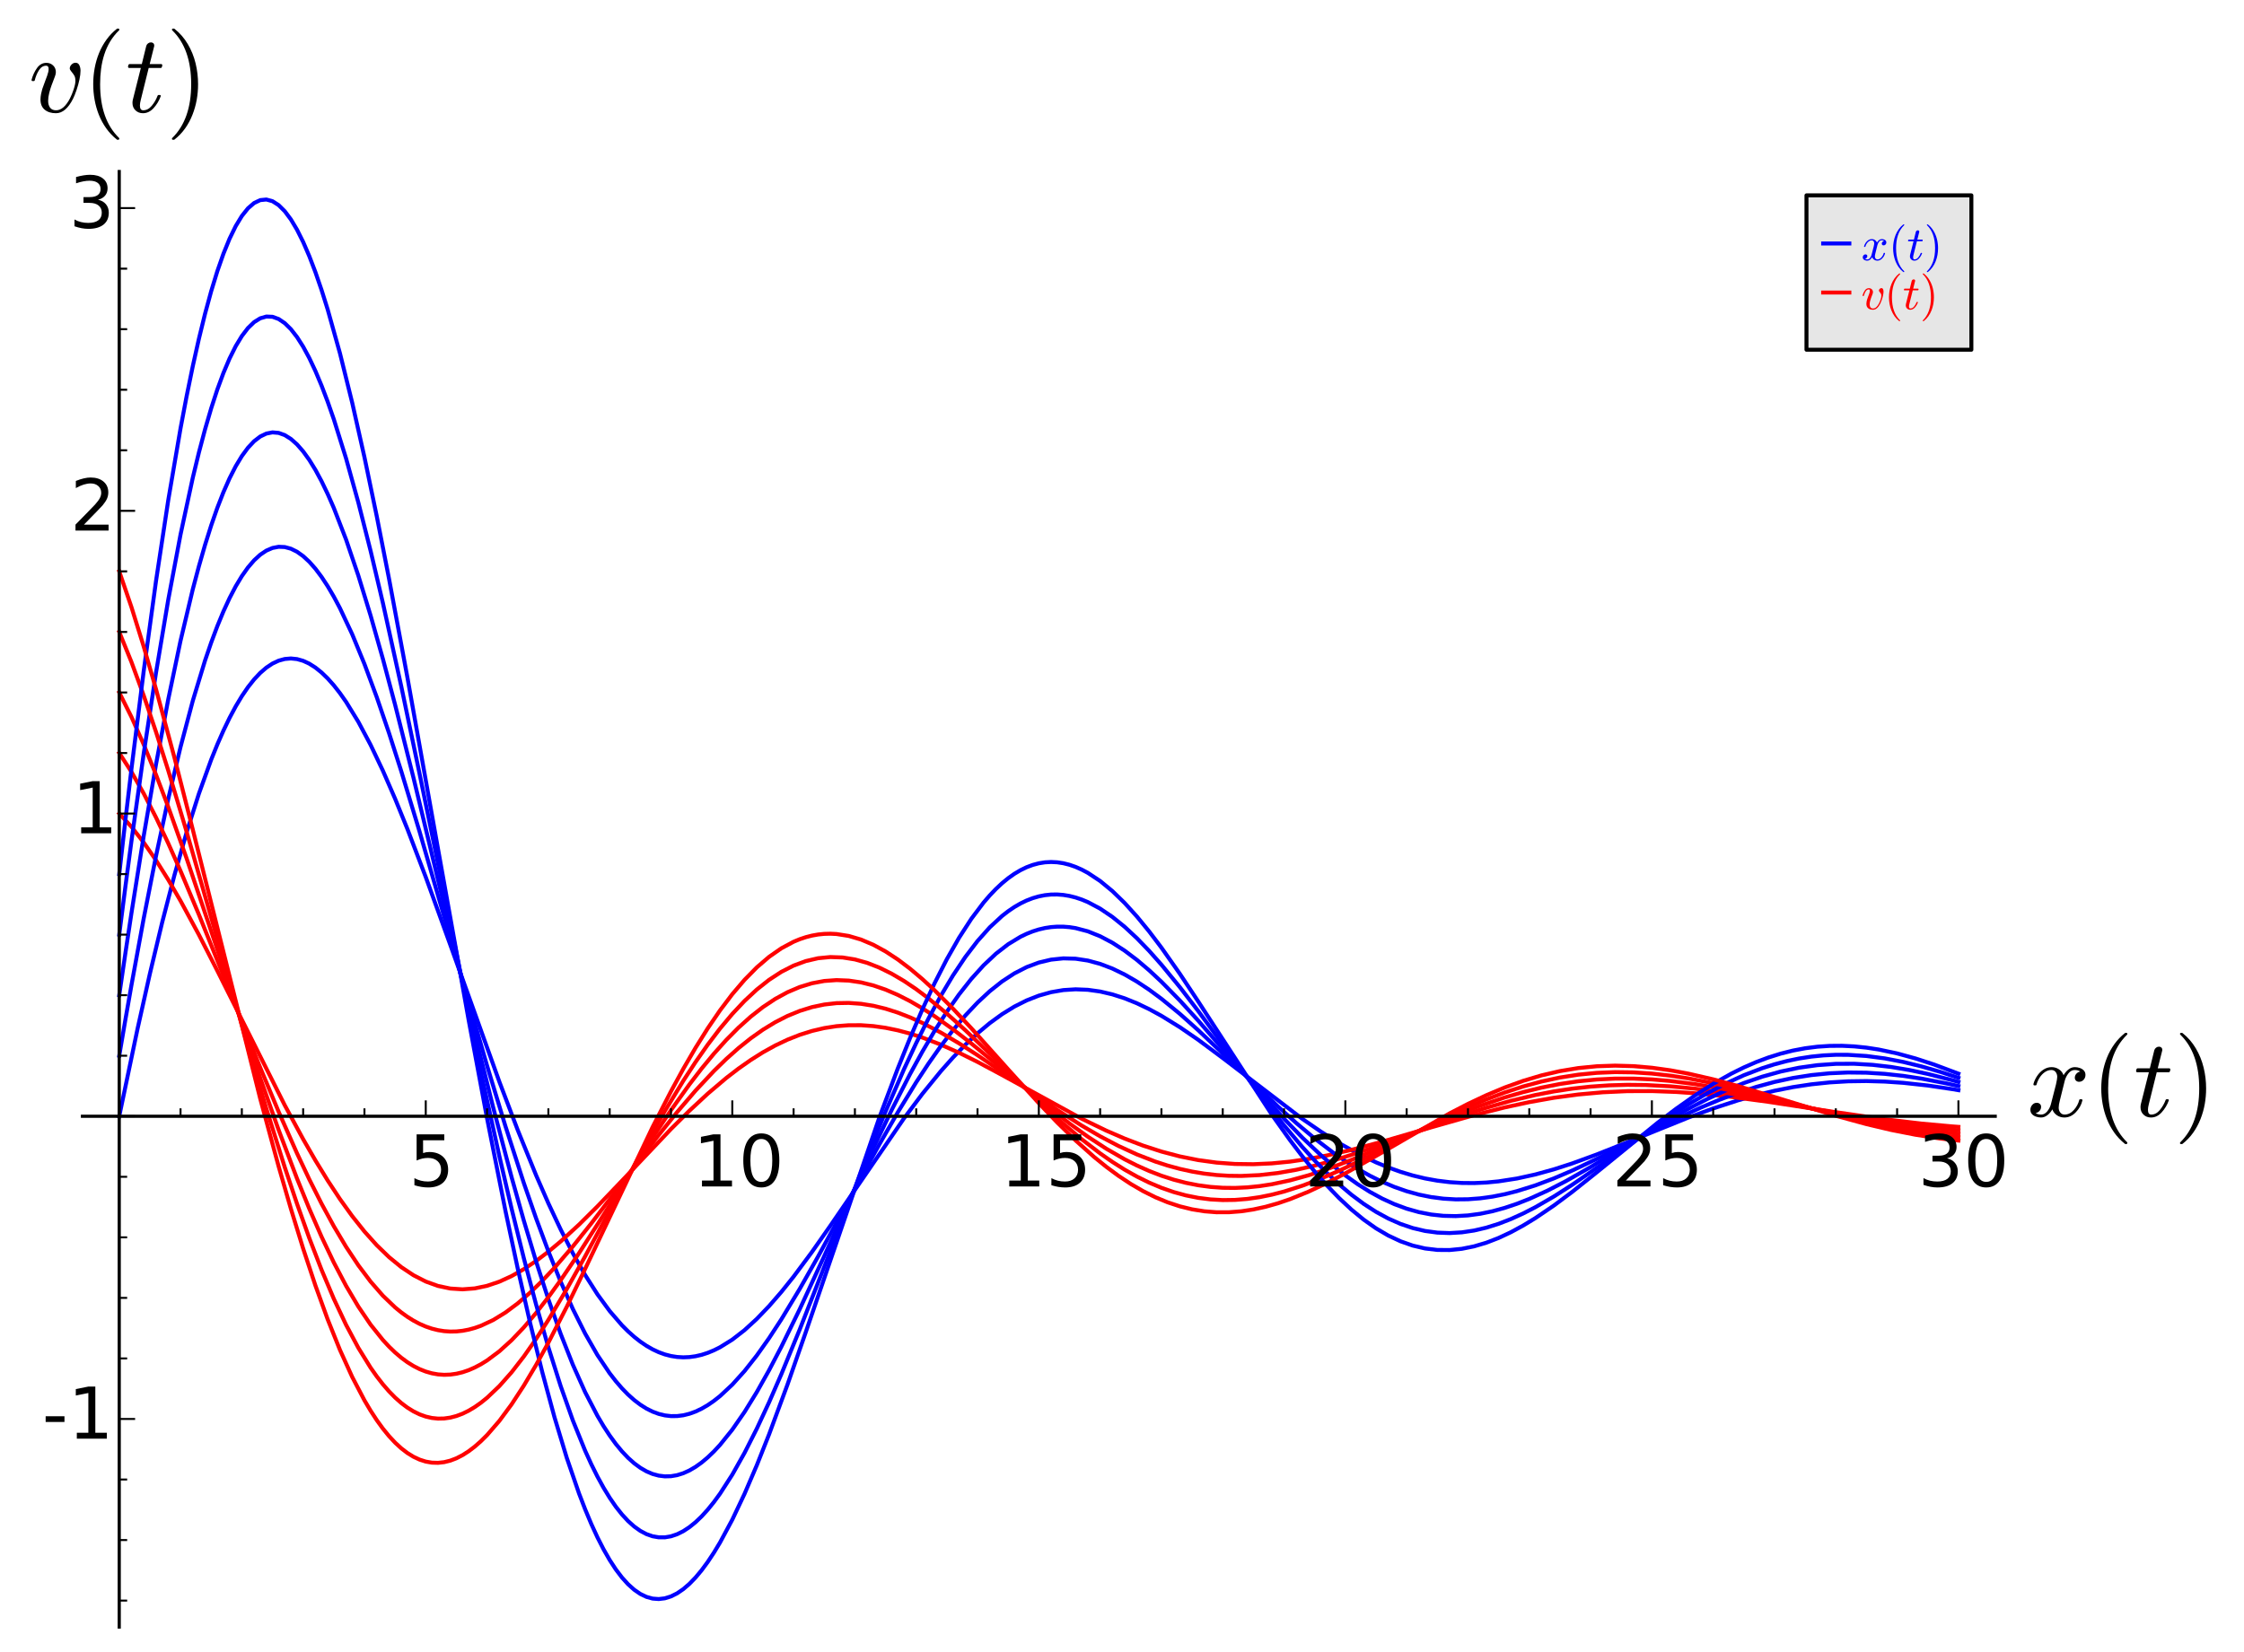 <?xml version="1.0" encoding="utf-8" standalone="no"?>
<!DOCTYPE svg PUBLIC "-//W3C//DTD SVG 1.1//EN"
  "http://www.w3.org/Graphics/SVG/1.1/DTD/svg11.dtd">
<!-- Created with matplotlib (http://matplotlib.org/) -->
<svg height="416pt" version="1.1" viewBox="0 0 565 416" width="565pt" xmlns="http://www.w3.org/2000/svg" xmlns:xlink="http://www.w3.org/1999/xlink">
 <defs>
  <style type="text/css">
*{stroke-linecap:butt;stroke-linejoin:round;}
  </style>
 </defs>
 <g id="figure_1">
  <g id="patch_1">
   <path d="
M0 416.98
L565.437 416.98
L565.437 0
L0 0
z
" style="fill:#ffffff;"/>
  </g>
  <g id="axes_1">
   <g id="patch_2">
    <path d="
M20.759 409.78
L502.357 409.78
L502.357 43.2
L20.759 43.2
z
" style="fill:#ffffff;"/>
   </g>
   <g id="line2d_1">
    <path clip-path="url(#p6d050dd8d4)" d="
M30.02 281.135
L34.651 259.018
L37.738 245.235
L40.825 232.344
L43.912 220.436
L46.999 209.59
L50.087 199.87
L53.174 191.327
L54.717 187.509
L56.261 183.998
L57.804 180.797
L59.348 177.908
L60.892 175.332
L62.435 173.068
L63.979 171.117
L65.522 169.476
L67.066 168.145
L68.61 167.119
L70.153 166.396
L71.697 165.971
L73.24 165.839
L74.784 165.996
L76.328 166.434
L77.871 167.147
L79.415 168.129
L80.958 169.37
L82.502 170.864
L84.046 172.601
L85.589 174.572
L87.133 176.767
L90.22 181.793
L93.307 187.595
L96.394 194.085
L99.481 201.173
L102.568 208.767
L107.199 220.898
L113.374 237.963
L125.722 272.425
L130.353 284.606
L134.984 296.002
L138.071 303.062
L141.158 309.631
L144.245 315.662
L147.332 321.119
L150.42 325.971
L153.507 330.193
L156.594 333.769
L158.138 335.311
L159.681 336.689
L161.225 337.902
L162.768 338.95
L164.312 339.835
L165.855 340.557
L167.399 341.118
L168.943 341.519
L170.486 341.762
L172.03 341.851
L173.573 341.788
L175.117 341.576
L176.661 341.219
L178.204 340.719
L179.748 340.083
L181.291 339.313
L184.378 337.392
L187.466 334.995
L190.553 332.165
L193.64 328.946
L196.727 325.384
L199.814 321.529
L204.445 315.304
L209.076 308.696
L227.599 281.675
L232.23 275.505
L236.86 269.817
L239.948 266.34
L243.035 263.145
L246.122 260.252
L249.209 257.676
L252.296 255.431
L255.383 253.526
L258.471 251.966
L261.558 250.753
L264.645 249.885
L267.732 249.357
L270.819 249.162
L273.906 249.287
L276.994 249.718
L280.081 250.441
L283.168 251.436
L286.255 252.683
L289.342 254.16
L292.429 255.843
L297.06 258.7
L301.691 261.88
L307.865 266.469
L327.932 281.818
L332.563 284.999
L337.193 287.911
L341.824 290.506
L346.455 292.745
L349.542 294.026
L352.629 295.13
L355.716 296.055
L358.804 296.796
L361.891 297.356
L364.978 297.734
L368.065 297.935
L371.152 297.964
L374.239 297.827
L377.327 297.531
L381.957 296.812
L386.588 295.793
L391.219 294.513
L395.85 293.017
L402.024 290.762
L409.742 287.682
L425.178 281.435
L431.352 279.168
L437.526 277.15
L442.157 275.837
L446.788 274.715
L451.419 273.798
L456.049 273.095
L460.68 272.608
L465.311 272.335
L469.942 272.27
L474.572 272.402
L479.203 272.717
L485.378 273.39
L491.552 274.308
L493.095 274.569
L493.095 274.569" style="fill:none;stroke:#0000ff;stroke-linecap:square;"/>
   </g>
   <g id="line2d_2">
    <path clip-path="url(#p6d050dd8d4)" d="
M30.02 204.895
L33.107 208.255
L36.194 212.197
L39.282 216.66
L42.369 221.58
L45.456 226.89
L50.087 235.439
L54.717 244.487
L71.697 278.361
L76.328 286.904
L79.415 292.262
L82.502 297.301
L85.589 301.985
L88.676 306.28
L91.763 310.161
L94.851 313.605
L97.938 316.596
L101.025 319.122
L104.112 321.178
L107.199 322.76
L110.286 323.873
L113.374 324.524
L116.461 324.724
L119.548 324.489
L122.635 323.839
L125.722 322.796
L128.809 321.386
L131.897 319.637
L134.984 317.579
L138.071 315.246
L141.158 312.669
L145.789 308.426
L150.42 303.835
L156.594 297.38
L168.943 284.354
L173.573 279.753
L178.204 275.45
L182.835 271.521
L185.922 269.142
L189.009 266.974
L192.096 265.029
L195.184 263.318
L198.271 261.849
L201.358 260.627
L204.445 259.653
L207.532 258.928
L210.619 258.449
L213.707 258.21
L216.794 258.206
L219.881 258.427
L222.968 258.861
L226.055 259.496
L229.142 260.318
L232.23 261.312
L236.86 263.089
L241.491 265.155
L246.122 267.45
L252.296 270.754
L272.363 281.762
L278.537 284.752
L283.168 286.757
L287.799 288.523
L292.429 290.025
L297.06 291.245
L301.691 292.174
L306.322 292.809
L310.952 293.152
L315.583 293.213
L320.214 293.007
L324.845 292.554
L329.475 291.879
L334.106 291.009
L340.281 289.599
L347.998 287.541
L360.347 283.931
L371.152 280.857
L378.87 278.91
L385.044 277.578
L391.219 276.484
L397.393 275.652
L403.568 275.094
L409.742 274.811
L415.916 274.792
L422.091 275.017
L428.265 275.459
L435.983 276.265
L445.244 277.505
L462.224 280.108
L474.572 281.888
L483.834 282.987
L491.552 283.692
L493.095 283.807
L493.095 283.807" style="fill:none;stroke:#ff0000;stroke-linecap:square;"/>
   </g>
   <g id="line2d_3">
    <path clip-path="url(#p6d050dd8d4)" d="
M30.02 265.887
L31.564 256.851
L33.107 248.055
L36.194 231.247
L39.282 215.586
L42.369 201.182
L45.456 188.125
L48.543 176.492
L51.63 166.339
L53.174 161.832
L54.717 157.709
L56.261 153.973
L57.804 150.626
L59.348 147.668
L60.892 145.099
L62.435 142.918
L63.979 141.121
L65.522 139.707
L67.066 138.671
L68.61 138.008
L70.153 137.712
L71.697 137.777
L73.24 138.195
L74.784 138.959
L76.328 140.06
L77.871 141.488
L79.415 143.233
L80.958 145.285
L82.502 147.632
L84.046 150.264
L85.589 153.167
L88.676 159.737
L91.763 167.24
L94.851 175.563
L97.938 184.594
L101.025 194.217
L105.656 209.503
L111.83 230.861
L122.635 268.406
L127.266 283.661
L131.897 297.972
L134.984 306.86
L138.071 315.147
L141.158 322.777
L144.245 329.699
L147.332 335.874
L150.42 341.271
L153.507 345.868
L155.05 347.861
L156.594 349.65
L158.138 351.234
L159.681 352.613
L161.225 353.787
L162.768 354.759
L164.312 355.529
L165.855 356.1
L167.399 356.474
L168.943 356.655
L170.486 356.645
L172.03 356.448
L173.573 356.068
L175.117 355.511
L176.661 354.781
L178.204 353.883
L179.748 352.823
L181.291 351.606
L184.378 348.728
L187.466 345.301
L190.553 341.38
L193.64 337.022
L196.727 332.288
L201.358 324.615
L205.989 316.441
L215.25 299.414
L221.425 288.188
L226.055 280.137
L230.686 272.576
L233.773 267.877
L236.86 263.491
L239.948 259.45
L243.035 255.781
L246.122 252.503
L249.209 249.634
L252.296 247.186
L255.383 245.167
L258.471 243.579
L261.558 242.422
L264.645 241.689
L267.732 241.371
L270.819 241.455
L273.906 241.924
L276.994 242.759
L280.081 243.937
L283.168 245.433
L286.255 247.22
L289.342 249.27
L292.429 251.551
L297.06 255.338
L301.691 259.467
L307.865 265.314
L321.758 278.675
L326.388 282.848
L331.019 286.741
L335.65 290.284
L338.737 292.424
L341.824 294.37
L344.911 296.109
L347.998 297.634
L351.086 298.937
L354.173 300.015
L357.26 300.865
L360.347 301.49
L363.434 301.89
L366.521 302.071
L369.609 302.04
L372.696 301.805
L375.783 301.378
L378.87 300.768
L381.957 299.991
L386.588 298.54
L391.219 296.794
L395.85 294.809
L402.024 291.888
L411.285 287.197
L422.091 281.778
L428.265 278.933
L432.896 276.994
L437.526 275.258
L442.157 273.752
L446.788 272.494
L451.419 271.497
L456.049 270.769
L460.68 270.309
L465.311 270.112
L469.942 270.166
L474.572 270.457
L479.203 270.963
L483.834 271.662
L490.008 272.846
L493.095 273.528
L493.095 273.528" style="fill:none;stroke:#0000ff;stroke-linecap:square;"/>
   </g>
   <g id="line2d_4">
    <path clip-path="url(#p6d050dd8d4)" d="
M30.02 189.647
L33.107 194.425
L36.194 199.865
L39.282 205.888
L42.369 212.412
L45.456 219.354
L50.087 230.363
L56.261 245.719
L65.522 268.89
L70.153 279.992
L74.784 290.472
L77.871 297.017
L80.958 303.15
L84.046 308.827
L87.133 314.011
L90.22 318.668
L93.307 322.776
L96.394 326.315
L99.481 329.272
L101.025 330.531
L102.568 331.642
L104.112 332.607
L105.656 333.425
L107.199 334.097
L108.743 334.625
L110.286 335.01
L111.83 335.255
L113.374 335.36
L114.917 335.329
L116.461 335.165
L118.004 334.87
L119.548 334.448
L121.092 333.903
L124.179 332.456
L127.266 330.564
L130.353 328.262
L133.44 325.588
L136.527 322.584
L139.615 319.292
L144.245 313.909
L148.876 308.124
L156.594 297.998
L165.855 285.855
L170.486 280.093
L175.117 274.689
L179.748 269.74
L182.835 266.734
L185.922 263.987
L189.009 261.516
L192.096 259.334
L195.184 257.452
L198.271 255.874
L201.358 254.607
L204.445 253.648
L207.532 252.997
L210.619 252.646
L213.707 252.589
L216.794 252.813
L219.881 253.306
L222.968 254.052
L226.055 255.034
L229.142 256.233
L232.23 257.629
L236.86 260.046
L241.491 262.781
L246.122 265.757
L253.84 271.038
L266.188 279.547
L272.363 283.485
L276.994 286.187
L281.624 288.621
L286.255 290.751
L290.886 292.547
L293.973 293.548
L297.06 294.389
L300.147 295.067
L303.235 295.582
L306.322 295.936
L309.409 296.13
L312.496 296.17
L317.127 295.953
L321.758 295.426
L326.388 294.618
L331.019 293.563
L335.65 292.298
L341.824 290.356
L349.542 287.652
L368.065 280.978
L374.239 278.993
L380.414 277.243
L386.588 275.777
L391.219 274.884
L395.85 274.18
L400.48 273.669
L405.111 273.35
L409.742 273.219
L414.373 273.268
L420.547 273.594
L426.721 274.183
L432.896 274.994
L440.614 276.244
L451.419 278.258
L468.398 281.454
L477.66 282.938
L485.378 283.934
L493.095 284.669
L493.095 284.669" style="fill:none;stroke:#ff0000;stroke-linecap:square;"/>
   </g>
   <g id="line2d_5">
    <path clip-path="url(#p6d050dd8d4)" d="
M30.02 250.639
L31.564 240.113
L33.107 229.898
L36.194 210.472
L39.282 192.501
L42.369 176.102
L45.456 161.374
L48.543 148.397
L50.087 142.585
L51.63 137.23
L53.174 132.337
L54.717 127.909
L56.261 123.948
L57.804 120.455
L59.348 117.428
L60.892 114.867
L62.435 112.767
L63.979 111.126
L65.522 109.938
L67.066 109.197
L68.61 108.897
L70.153 109.028
L71.697 109.583
L73.24 110.551
L74.784 111.923
L76.328 113.686
L77.871 115.828
L79.415 118.337
L80.958 121.199
L82.502 124.401
L84.046 127.926
L87.133 135.89
L90.22 144.965
L93.307 155.017
L96.394 165.91
L99.481 177.505
L104.112 195.904
L110.286 221.578
L119.548 260.344
L124.179 278.927
L128.809 296.477
L131.897 307.441
L134.984 317.717
L138.071 327.232
L141.158 335.923
L144.245 343.736
L147.332 350.629
L150.42 356.572
L151.963 359.18
L153.507 361.543
L155.05 363.66
L156.594 365.531
L158.138 367.156
L159.681 368.536
L161.225 369.673
L162.768 370.568
L164.312 371.224
L165.855 371.644
L167.399 371.831
L168.943 371.791
L170.486 371.527
L172.03 371.044
L173.573 370.349
L175.117 369.446
L176.661 368.343
L178.204 367.046
L179.748 365.562
L181.291 363.899
L184.378 360.064
L187.466 355.606
L190.553 350.594
L193.64 345.098
L196.727 339.192
L201.358 329.723
L207.532 316.35
L219.881 289.192
L224.512 279.545
L229.142 270.495
L232.23 264.874
L235.317 259.632
L238.404 254.807
L241.491 250.429
L244.578 246.523
L247.665 243.11
L250.753 240.202
L253.84 237.81
L256.927 235.936
L258.471 235.193
L260.014 234.578
L261.558 234.09
L263.101 233.729
L264.645 233.492
L266.188 233.378
L267.732 233.384
L269.276 233.508
L270.819 233.748
L273.906 234.561
L276.994 235.799
L280.081 237.433
L283.168 239.43
L286.255 241.758
L289.342 244.38
L292.429 247.259
L297.06 251.976
L301.691 257.054
L309.409 265.962
L318.67 276.67
L323.301 281.762
L327.932 286.543
L332.563 290.928
L335.65 293.595
L338.737 296.035
L341.824 298.233
L344.911 300.178
L347.998 301.86
L351.086 303.274
L354.173 304.414
L357.26 305.283
L360.347 305.88
L363.434 306.212
L366.521 306.285
L369.609 306.109
L372.696 305.695
L375.783 305.057
L378.87 304.21
L381.957 303.17
L385.044 301.954
L389.675 299.845
L394.306 297.45
L400.48 293.933
L409.742 288.295
L419.003 282.692
L425.178 279.211
L429.808 276.818
L434.439 274.659
L439.07 272.767
L443.701 271.167
L448.331 269.878
L452.962 268.909
L457.593 268.263
L462.224 267.935
L466.854 267.915
L471.485 268.183
L476.116 268.718
L480.747 269.493
L485.378 270.476
L491.552 272.053
L493.095 272.486
L493.095 272.486" style="fill:none;stroke:#0000ff;stroke-linecap:square;"/>
   </g>
   <g id="line2d_6">
    <path clip-path="url(#p6d050dd8d4)" d="
M30.02 174.399
L33.107 180.595
L36.194 187.534
L39.282 195.117
L42.369 203.245
L46.999 216.239
L53.174 234.528
L65.522 271.502
L70.153 284.582
L74.784 296.826
L77.871 304.414
L80.958 311.476
L84.046 317.965
L87.133 323.838
L90.22 329.063
L93.307 333.614
L96.394 337.472
L97.938 339.138
L99.481 340.627
L101.025 341.94
L102.568 343.076
L104.112 344.036
L105.656 344.822
L107.199 345.434
L108.743 345.875
L110.286 346.148
L111.83 346.254
L113.374 346.196
L114.917 345.979
L116.461 345.606
L118.004 345.081
L119.548 344.407
L121.092 343.591
L122.635 342.636
L125.722 340.331
L128.809 337.538
L131.897 334.301
L134.984 330.671
L138.071 326.697
L141.158 322.433
L145.789 315.609
L151.963 305.991
L164.312 286.508
L168.943 279.604
L173.573 273.135
L176.661 269.122
L179.748 265.384
L182.835 261.947
L185.922 258.833
L189.009 256.059
L192.096 253.64
L195.184 251.585
L198.271 249.9
L201.358 248.586
L204.445 247.643
L207.532 247.066
L210.619 246.844
L213.707 246.967
L216.794 247.42
L219.881 248.185
L222.968 249.243
L226.055 250.572
L229.142 252.148
L232.23 253.946
L235.317 255.94
L239.948 259.239
L244.578 262.822
L252.296 269.172
L263.101 278.146
L269.276 282.958
L273.906 286.286
L278.537 289.308
L283.168 291.976
L286.255 293.539
L289.342 294.919
L292.429 296.11
L295.517 297.107
L298.604 297.909
L301.691 298.516
L304.778 298.928
L307.865 299.15
L310.952 299.186
L314.04 299.045
L317.127 298.733
L320.214 298.262
L324.845 297.278
L329.475 296
L334.106 294.472
L340.281 292.13
L347.998 288.877
L366.521 280.869
L372.696 278.493
L378.87 276.401
L383.501 275.055
L388.132 273.919
L392.762 273.007
L397.393 272.325
L402.024 271.874
L406.655 271.652
L411.285 271.649
L415.916 271.854
L420.547 272.248
L426.721 273.037
L432.896 274.074
L440.614 275.632
L451.419 278.085
L465.311 281.233
L473.029 282.78
L480.747 284.083
L486.921 284.912
L493.095 285.532
L493.095 285.532" style="fill:none;stroke:#ff0000;stroke-linecap:square;"/>
   </g>
   <g id="line2d_7">
    <path clip-path="url(#p6d050dd8d4)" d="
M30.02 235.391
L31.564 223.375
L33.107 211.741
L36.194 189.698
L39.282 169.415
L42.369 151.021
L45.456 134.623
L48.543 120.303
L50.087 113.942
L51.63 108.12
L53.174 102.842
L54.717 98.109
L56.261 93.923
L57.804 90.284
L59.348 87.188
L60.892 84.634
L62.435 82.617
L63.979 81.13
L65.522 80.169
L67.066 79.723
L68.61 79.785
L70.153 80.344
L71.697 81.389
L73.24 82.907
L74.784 84.886
L76.328 87.311
L77.871 90.168
L79.415 93.441
L80.958 97.114
L82.502 101.169
L84.046 105.589
L87.133 115.452
L90.22 126.55
L93.307 138.728
L96.394 151.823
L101.025 172.825
L105.656 194.966
L121.092 270.101
L125.722 291.151
L128.809 304.404
L131.897 316.909
L134.984 328.574
L138.071 339.317
L141.158 349.068
L144.245 357.772
L147.332 365.384
L148.876 368.77
L150.42 371.873
L151.963 374.689
L153.507 377.218
L155.05 379.459
L156.594 381.412
L158.138 383.079
L159.681 384.46
L161.225 385.559
L162.768 386.377
L164.312 386.918
L165.855 387.187
L167.399 387.188
L168.943 386.927
L170.486 386.409
L172.03 385.641
L173.573 384.629
L175.117 383.382
L176.661 381.906
L178.204 380.21
L179.748 378.302
L181.291 376.191
L184.378 371.4
L187.466 365.912
L190.553 359.809
L193.64 353.175
L196.727 346.095
L201.358 334.83
L207.532 319.06
L218.337 291.266
L222.968 279.948
L227.599 269.314
L230.686 262.702
L233.773 256.53
L236.86 250.84
L239.948 245.67
L243.035 241.051
L246.122 237.005
L249.209 233.55
L252.296 230.697
L253.84 229.497
L255.383 228.449
L256.927 227.552
L258.471 226.806
L260.014 226.208
L261.558 225.759
L263.101 225.455
L264.645 225.295
L266.188 225.277
L267.732 225.397
L269.276 225.653
L270.819 226.041
L272.363 226.557
L273.906 227.199
L276.994 228.84
L280.081 230.928
L283.168 233.427
L286.255 236.295
L289.342 239.489
L292.429 242.967
L297.06 248.613
L301.691 254.64
L310.952 267.224
L318.67 277.564
L323.301 283.43
L327.932 288.905
L331.019 292.29
L334.106 295.432
L337.193 298.311
L340.281 300.909
L343.368 303.211
L346.455 305.207
L349.542 306.888
L352.629 308.252
L355.716 309.296
L358.804 310.024
L361.891 310.44
L364.978 310.553
L368.065 310.374
L371.152 309.915
L374.239 309.192
L377.327 308.222
L380.414 307.026
L383.501 305.622
L386.588 304.034
L391.219 301.355
L395.85 298.392
L402.024 294.138
L420.547 281.066
L425.178 278.098
L429.808 275.37
L434.439 272.926
L439.07 270.804
L443.701 269.03
L446.788 268.051
L449.875 267.238
L452.962 266.594
L456.049 266.116
L459.137 265.805
L462.224 265.656
L465.311 265.665
L469.942 265.959
L474.572 266.567
L479.203 267.456
L483.834 268.593
L488.465 269.936
L493.095 271.445
L493.095 271.445" style="fill:none;stroke:#0000ff;stroke-linecap:square;"/>
   </g>
   <g id="line2d_8">
    <path clip-path="url(#p6d050dd8d4)" d="
M30.02 159.151
L33.107 166.765
L36.194 175.202
L39.282 184.345
L42.369 194.078
L46.999 209.523
L53.174 231.078
L62.435 263.628
L67.066 279.233
L71.697 293.971
L74.784 303.179
L77.871 311.81
L80.958 319.803
L84.046 327.103
L87.133 333.666
L90.22 339.458
L93.307 344.452
L94.851 346.643
L96.394 348.629
L97.938 350.409
L99.481 351.982
L101.025 353.348
L102.568 354.509
L104.112 355.465
L105.656 356.218
L107.199 356.771
L108.743 357.125
L110.286 357.285
L111.83 357.253
L113.374 357.033
L114.917 356.629
L116.461 356.047
L118.004 355.291
L119.548 354.366
L121.092 353.279
L122.635 352.034
L125.722 349.099
L128.809 345.614
L131.897 341.633
L134.984 337.216
L138.071 332.423
L142.702 324.663
L147.332 316.407
L156.594 299.233
L162.768 287.926
L167.399 279.825
L172.03 272.224
L175.117 267.503
L178.204 263.101
L181.291 259.048
L184.378 255.37
L187.466 252.089
L190.553 249.221
L193.64 246.778
L196.727 244.767
L199.814 243.191
L202.901 242.049
L205.989 241.334
L209.076 241.037
L212.163 241.145
L215.25 241.64
L218.337 242.502
L221.425 243.709
L224.512 245.236
L227.599 247.054
L230.686 249.134
L233.773 251.447
L238.404 255.28
L243.035 259.454
L249.209 265.357
L263.101 278.821
L267.732 283.019
L272.363 286.931
L276.994 290.489
L280.081 292.636
L283.168 294.585
L286.255 296.327
L289.342 297.852
L292.429 299.152
L295.517 300.226
L298.604 301.07
L301.691 301.686
L304.778 302.077
L307.865 302.247
L310.952 302.204
L314.04 301.956
L317.127 301.514
L320.214 300.889
L323.301 300.096
L327.932 298.621
L332.563 296.85
L337.193 294.84
L343.368 291.888
L354.173 286.357
L363.434 281.697
L369.609 278.836
L374.239 276.889
L378.87 275.147
L383.501 273.637
L388.132 272.379
L392.762 271.385
L397.393 270.661
L402.024 270.207
L406.655 270.019
L411.285 270.083
L415.916 270.385
L420.547 270.903
L425.178 271.614
L431.352 272.816
L437.526 274.244
L446.788 276.653
L465.311 281.561
L473.029 283.329
L479.203 284.532
L485.378 285.513
L491.552 286.25
L493.095 286.395
L493.095 286.395" style="fill:none;stroke:#ff0000;stroke-linecap:square;"/>
   </g>
   <g id="line2d_9">
    <path clip-path="url(#p6d050dd8d4)" d="
M30.02 220.143
L31.564 206.637
L33.107 193.583
L36.194 168.923
L39.282 146.329
L42.369 125.941
L45.456 107.872
L46.999 99.736
L48.543 92.209
L50.087 85.299
L51.63 79.011
L53.174 73.347
L54.717 68.309
L56.261 63.898
L57.804 60.112
L59.348 56.948
L60.892 54.401
L62.435 52.466
L63.979 51.135
L65.522 50.4
L67.066 50.25
L68.61 50.674
L70.153 51.66
L71.697 53.195
L73.24 55.263
L74.784 57.849
L76.328 60.937
L77.871 64.508
L79.415 68.545
L80.958 73.028
L82.502 77.937
L85.589 88.951
L88.676 101.416
L91.763 115.152
L94.851 129.975
L97.938 145.697
L102.568 170.553
L110.286 213.813
L118.004 256.939
L122.635 281.679
L127.266 304.966
L130.353 319.473
L133.44 333.035
L136.527 345.557
L139.615 356.957
L142.702 367.167
L145.789 376.135
L147.332 380.139
L148.876 383.82
L150.42 387.173
L151.963 390.198
L153.507 392.893
L155.05 395.258
L156.594 397.294
L158.138 399.002
L159.681 400.384
L161.225 401.444
L162.768 402.185
L164.312 402.612
L165.855 402.73
L167.399 402.545
L168.943 402.063
L170.486 401.291
L172.03 400.237
L173.573 398.91
L175.117 397.317
L176.661 395.468
L178.204 393.373
L179.748 391.042
L181.291 388.484
L184.378 382.736
L187.466 376.218
L190.553 369.024
L193.64 361.251
L198.271 348.724
L202.901 335.452
L221.425 281.388
L226.055 269.087
L229.142 261.418
L232.23 254.242
L235.317 247.612
L238.404 241.569
L241.491 236.152
L244.578 231.387
L247.665 227.296
L249.209 225.508
L250.753 223.893
L252.296 222.452
L253.84 221.184
L255.383 220.09
L256.927 219.169
L258.471 218.419
L260.014 217.839
L261.558 217.427
L263.101 217.182
L264.645 217.099
L266.188 217.176
L267.732 217.41
L269.276 217.798
L270.819 218.334
L272.363 219.015
L273.906 219.836
L276.994 221.88
L280.081 224.424
L283.168 227.424
L286.255 230.832
L289.342 234.599
L292.429 238.675
L297.06 245.251
L301.691 252.227
L320.214 280.716
L324.845 287.214
L327.932 291.268
L331.019 295.064
L334.106 298.575
L337.193 301.777
L340.281 304.652
L343.368 307.183
L346.455 309.361
L349.542 311.176
L352.629 312.626
L355.716 313.71
L358.804 314.433
L361.891 314.802
L364.978 314.826
L368.065 314.52
L371.152 313.898
L374.239 312.98
L377.327 311.786
L380.414 310.339
L383.501 308.662
L386.588 306.781
L391.219 303.636
L395.85 300.184
L402.024 295.263
L417.46 282.698
L422.091 279.191
L426.721 275.93
L431.352 272.973
L435.983 270.366
L439.07 268.841
L442.157 267.496
L445.244 266.338
L448.331 265.37
L451.419 264.594
L454.506 264.01
L457.593 263.617
L460.68 263.412
L463.767 263.387
L466.854 263.538
L469.942 263.855
L473.029 264.329
L477.66 265.31
L482.29 266.579
L486.921 268.091
L493.095 270.404
L493.095 270.404" style="fill:none;stroke:#0000ff;stroke-linecap:square;"/>
   </g>
   <g id="line2d_10">
    <path clip-path="url(#p6d050dd8d4)" d="
M30.02 143.903
L33.107 152.936
L36.194 162.87
L39.282 173.573
L43.912 190.774
L48.543 208.943
L65.522 276.725
L70.153 293.763
L73.24 304.435
L76.328 314.46
L79.415 323.766
L82.502 332.289
L85.589 339.977
L88.676 346.788
L91.763 352.688
L93.307 355.289
L94.851 357.656
L96.394 359.786
L97.938 361.68
L99.481 363.336
L101.025 364.757
L102.568 365.942
L104.112 366.894
L105.656 367.615
L107.199 368.108
L108.743 368.376
L110.286 368.422
L111.83 368.252
L113.374 367.869
L114.917 367.279
L116.461 366.488
L118.004 365.501
L119.548 364.325
L121.092 362.967
L122.635 361.433
L125.722 357.867
L128.809 353.689
L131.897 348.965
L134.984 343.762
L138.071 338.149
L142.702 329.117
L147.332 319.566
L164.312 283.851
L168.943 274.853
L172.03 269.213
L175.117 263.911
L178.204 258.985
L181.291 254.469
L184.378 250.391
L187.466 246.775
L190.553 243.637
L193.64 240.989
L196.727 238.838
L199.814 237.186
L201.358 236.546
L202.901 236.029
L204.445 235.634
L205.989 235.359
L207.532 235.203
L209.076 235.164
L210.619 235.239
L213.707 235.724
L216.794 236.634
L219.881 237.944
L222.968 239.626
L226.055 241.648
L229.142 243.978
L232.23 246.58
L235.317 249.419
L239.948 254.039
L244.578 258.981
L253.84 269.327
L261.558 277.851
L266.188 282.698
L270.819 287.229
L275.45 291.362
L278.537 293.864
L281.624 296.143
L284.711 298.186
L287.799 299.982
L290.886 301.522
L293.973 302.803
L297.06 303.821
L300.147 304.577
L303.235 305.073
L306.322 305.316
L309.409 305.312
L312.496 305.072
L315.583 304.607
L318.67 303.93
L321.758 303.056
L324.845 302.002
L329.475 300.121
L334.106 297.935
L338.737 295.511
L344.911 292.022
L364.978 280.417
L369.609 278.023
L374.239 275.836
L378.87 273.893
L383.501 272.22
L388.132 270.839
L392.762 269.763
L397.393 268.997
L402.024 268.541
L406.655 268.385
L411.285 268.517
L415.916 268.916
L420.547 269.558
L425.178 270.415
L431.352 271.838
L437.526 273.508
L446.788 276.293
L462.224 281.015
L469.942 283.12
L476.116 284.58
L482.29 285.795
L488.465 286.738
L493.095 287.258
L493.095 287.258" style="fill:none;stroke:#ff0000;stroke-linecap:square;"/>
   </g>
   <g id="patch_3">
    <path d="
M20.759 281.135
L502.357 281.135" style="fill:none;stroke:#000000;stroke-linecap:square;stroke-linejoin:miter;stroke-width:0.8;"/>
   </g>
   <g id="patch_4">
    <path d="
M30.02 409.78
L30.02 43.2" style="fill:none;stroke:#000000;stroke-linecap:square;stroke-linejoin:miter;stroke-width:0.8;"/>
   </g>
   <g id="matplotlib.axis_1">
    <g id="xtick_1">
     <g id="line2d_11">
      <defs>
       <path d="
M0 0
L0 -4" id="m93b0483c22" style="stroke:#000000;stroke-width:0.5;"/>
      </defs>
      <g>
       <use style="stroke:#000000;stroke-width:0.5;" x="30.02" xlink:href="#m93b0483c22" y="281.135"/>
      </g>
     </g>
    </g>
    <g id="xtick_2">
     <g id="line2d_12">
      <g>
       <use style="stroke:#000000;stroke-width:0.5;" x="107.199" xlink:href="#m93b0483c22" y="281.135"/>
      </g>
     </g>
     <g id="text_1">
      <!-- 5 -->
      <defs>
       <path d="
M10.797 72.906
L49.516 72.906
L49.516 64.594
L19.828 64.594
L19.828 46.734
Q21.969 47.469 24.109 47.828
Q26.266 48.188 28.422 48.188
Q40.625 48.188 47.75 41.5
Q54.891 34.812 54.891 23.391
Q54.891 11.625 47.562 5.094
Q40.234 -1.422 26.906 -1.422
Q22.312 -1.422 17.547 -0.641
Q12.797 0.141 7.719 1.703
L7.719 11.625
Q12.109 9.234 16.797 8.062
Q21.484 6.891 26.703 6.891
Q35.156 6.891 40.078 11.328
Q45.016 15.766 45.016 23.391
Q45.016 31 40.078 35.438
Q35.156 39.891 26.703 39.891
Q22.75 39.891 18.812 39.016
Q14.891 38.141 10.797 36.281
z
" id="BitstreamVeraSans-Roman-35"/>
      </defs>
      <g transform="translate(102.954 298.812)scale(0.18 -0.18)">
       <use xlink:href="#BitstreamVeraSans-Roman-35"/>
      </g>
     </g>
    </g>
    <g id="xtick_3">
     <g id="line2d_13">
      <g>
       <use style="stroke:#000000;stroke-width:0.5;" x="184.378" xlink:href="#m93b0483c22" y="281.135"/>
      </g>
     </g>
     <g id="text_2">
      <!-- 10 -->
      <defs>
       <path d="
M31.781 66.406
Q24.172 66.406 20.328 58.906
Q16.5 51.422 16.5 36.375
Q16.5 21.391 20.328 13.891
Q24.172 6.391 31.781 6.391
Q39.453 6.391 43.281 13.891
Q47.125 21.391 47.125 36.375
Q47.125 51.422 43.281 58.906
Q39.453 66.406 31.781 66.406
M31.781 74.219
Q44.047 74.219 50.516 64.516
Q56.984 54.828 56.984 36.375
Q56.984 17.969 50.516 8.266
Q44.047 -1.422 31.781 -1.422
Q19.531 -1.422 13.062 8.266
Q6.594 17.969 6.594 36.375
Q6.594 54.828 13.062 64.516
Q19.531 74.219 31.781 74.219" id="BitstreamVeraSans-Roman-30"/>
       <path d="
M12.406 8.297
L28.516 8.297
L28.516 63.922
L10.984 60.406
L10.984 69.391
L28.422 72.906
L38.281 72.906
L38.281 8.297
L54.391 8.297
L54.391 0
L12.406 0
z
" id="BitstreamVeraSans-Roman-31"/>
      </defs>
      <g transform="translate(174.512 298.812)scale(0.18 -0.18)">
       <use xlink:href="#BitstreamVeraSans-Roman-31"/>
       <use x="63.623" xlink:href="#BitstreamVeraSans-Roman-30"/>
      </g>
     </g>
    </g>
    <g id="xtick_4">
     <g id="line2d_14">
      <g>
       <use style="stroke:#000000;stroke-width:0.5;" x="261.558" xlink:href="#m93b0483c22" y="281.135"/>
      </g>
     </g>
     <g id="text_3">
      <!-- 15 -->
      <g transform="translate(251.88 298.812)scale(0.18 -0.18)">
       <use xlink:href="#BitstreamVeraSans-Roman-31"/>
       <use x="63.623" xlink:href="#BitstreamVeraSans-Roman-35"/>
      </g>
     </g>
    </g>
    <g id="xtick_5">
     <g id="line2d_15">
      <g>
       <use style="stroke:#000000;stroke-width:0.5;" x="338.737" xlink:href="#m93b0483c22" y="281.135"/>
      </g>
     </g>
     <g id="text_4">
      <!-- 20 -->
      <defs>
       <path d="
M19.188 8.297
L53.609 8.297
L53.609 0
L7.328 0
L7.328 8.297
Q12.938 14.109 22.625 23.891
Q32.328 33.688 34.812 36.531
Q39.547 41.844 41.422 45.531
Q43.312 49.219 43.312 52.781
Q43.312 58.594 39.234 62.25
Q35.156 65.922 28.609 65.922
Q23.969 65.922 18.812 64.312
Q13.672 62.703 7.812 59.422
L7.812 69.391
Q13.766 71.781 18.938 73
Q24.125 74.219 28.422 74.219
Q39.75 74.219 46.484 68.547
Q53.219 62.891 53.219 53.422
Q53.219 48.922 51.531 44.891
Q49.859 40.875 45.406 35.406
Q44.188 33.984 37.641 27.219
Q31.109 20.453 19.188 8.297" id="BitstreamVeraSans-Roman-32"/>
      </defs>
      <g transform="translate(328.542 298.812)scale(0.18 -0.18)">
       <use xlink:href="#BitstreamVeraSans-Roman-32"/>
       <use x="63.623" xlink:href="#BitstreamVeraSans-Roman-30"/>
      </g>
     </g>
    </g>
    <g id="xtick_6">
     <g id="line2d_16">
      <g>
       <use style="stroke:#000000;stroke-width:0.5;" x="415.916" xlink:href="#m93b0483c22" y="281.135"/>
      </g>
     </g>
     <g id="text_5">
      <!-- 25 -->
      <g transform="translate(405.909 298.812)scale(0.18 -0.18)">
       <use xlink:href="#BitstreamVeraSans-Roman-32"/>
       <use x="63.623" xlink:href="#BitstreamVeraSans-Roman-35"/>
      </g>
     </g>
    </g>
    <g id="xtick_7">
     <g id="line2d_17">
      <g>
       <use style="stroke:#000000;stroke-width:0.5;" x="493.095" xlink:href="#m93b0483c22" y="281.135"/>
      </g>
     </g>
     <g id="text_6">
      <!-- 30 -->
      <defs>
       <path d="
M40.578 39.312
Q47.656 37.797 51.625 33
Q55.609 28.219 55.609 21.188
Q55.609 10.406 48.188 4.484
Q40.766 -1.422 27.094 -1.422
Q22.516 -1.422 17.656 -0.516
Q12.797 0.391 7.625 2.203
L7.625 11.719
Q11.719 9.328 16.594 8.109
Q21.484 6.891 26.812 6.891
Q36.078 6.891 40.938 10.547
Q45.797 14.203 45.797 21.188
Q45.797 27.641 41.281 31.266
Q36.766 34.906 28.719 34.906
L20.219 34.906
L20.219 43.016
L29.109 43.016
Q36.375 43.016 40.234 45.922
Q44.094 48.828 44.094 54.297
Q44.094 59.906 40.109 62.906
Q36.141 65.922 28.719 65.922
Q24.656 65.922 20.016 65.031
Q15.375 64.156 9.812 62.312
L9.812 71.094
Q15.438 72.656 20.344 73.438
Q25.25 74.219 29.594 74.219
Q40.828 74.219 47.359 69.109
Q53.906 64.016 53.906 55.328
Q53.906 49.266 50.438 45.094
Q46.969 40.922 40.578 39.312" id="BitstreamVeraSans-Roman-33"/>
      </defs>
      <g transform="translate(482.927 298.812)scale(0.18 -0.18)">
       <use xlink:href="#BitstreamVeraSans-Roman-33"/>
       <use x="63.623" xlink:href="#BitstreamVeraSans-Roman-30"/>
      </g>
     </g>
    </g>
    <g id="xtick_8">
     <g id="line2d_18">
      <defs>
       <path d="
M0 0
L0 -2" id="m177f7580d0" style="stroke:#000000;stroke-width:0.5;"/>
      </defs>
      <g>
       <use style="stroke:#000000;stroke-width:0.5;" x="45.456" xlink:href="#m177f7580d0" y="281.135"/>
      </g>
     </g>
    </g>
    <g id="xtick_9">
     <g id="line2d_19">
      <g>
       <use style="stroke:#000000;stroke-width:0.5;" x="60.892" xlink:href="#m177f7580d0" y="281.135"/>
      </g>
     </g>
    </g>
    <g id="xtick_10">
     <g id="line2d_20">
      <g>
       <use style="stroke:#000000;stroke-width:0.5;" x="76.328" xlink:href="#m177f7580d0" y="281.135"/>
      </g>
     </g>
    </g>
    <g id="xtick_11">
     <g id="line2d_21">
      <g>
       <use style="stroke:#000000;stroke-width:0.5;" x="91.763" xlink:href="#m177f7580d0" y="281.135"/>
      </g>
     </g>
    </g>
    <g id="xtick_12">
     <g id="line2d_22">
      <g>
       <use style="stroke:#000000;stroke-width:0.5;" x="122.635" xlink:href="#m177f7580d0" y="281.135"/>
      </g>
     </g>
    </g>
    <g id="xtick_13">
     <g id="line2d_23">
      <g>
       <use style="stroke:#000000;stroke-width:0.5;" x="138.071" xlink:href="#m177f7580d0" y="281.135"/>
      </g>
     </g>
    </g>
    <g id="xtick_14">
     <g id="line2d_24">
      <g>
       <use style="stroke:#000000;stroke-width:0.5;" x="153.507" xlink:href="#m177f7580d0" y="281.135"/>
      </g>
     </g>
    </g>
    <g id="xtick_15">
     <g id="line2d_25">
      <g>
       <use style="stroke:#000000;stroke-width:0.5;" x="168.943" xlink:href="#m177f7580d0" y="281.135"/>
      </g>
     </g>
    </g>
    <g id="xtick_16">
     <g id="line2d_26">
      <g>
       <use style="stroke:#000000;stroke-width:0.5;" x="199.814" xlink:href="#m177f7580d0" y="281.135"/>
      </g>
     </g>
    </g>
    <g id="xtick_17">
     <g id="line2d_27">
      <g>
       <use style="stroke:#000000;stroke-width:0.5;" x="215.25" xlink:href="#m177f7580d0" y="281.135"/>
      </g>
     </g>
    </g>
    <g id="xtick_18">
     <g id="line2d_28">
      <g>
       <use style="stroke:#000000;stroke-width:0.5;" x="230.686" xlink:href="#m177f7580d0" y="281.135"/>
      </g>
     </g>
    </g>
    <g id="xtick_19">
     <g id="line2d_29">
      <g>
       <use style="stroke:#000000;stroke-width:0.5;" x="246.122" xlink:href="#m177f7580d0" y="281.135"/>
      </g>
     </g>
    </g>
    <g id="xtick_20">
     <g id="line2d_30">
      <g>
       <use style="stroke:#000000;stroke-width:0.5;" x="276.994" xlink:href="#m177f7580d0" y="281.135"/>
      </g>
     </g>
    </g>
    <g id="xtick_21">
     <g id="line2d_31">
      <g>
       <use style="stroke:#000000;stroke-width:0.5;" x="292.429" xlink:href="#m177f7580d0" y="281.135"/>
      </g>
     </g>
    </g>
    <g id="xtick_22">
     <g id="line2d_32">
      <g>
       <use style="stroke:#000000;stroke-width:0.5;" x="307.865" xlink:href="#m177f7580d0" y="281.135"/>
      </g>
     </g>
    </g>
    <g id="xtick_23">
     <g id="line2d_33">
      <g>
       <use style="stroke:#000000;stroke-width:0.5;" x="323.301" xlink:href="#m177f7580d0" y="281.135"/>
      </g>
     </g>
    </g>
    <g id="xtick_24">
     <g id="line2d_34">
      <g>
       <use style="stroke:#000000;stroke-width:0.5;" x="354.173" xlink:href="#m177f7580d0" y="281.135"/>
      </g>
     </g>
    </g>
    <g id="xtick_25">
     <g id="line2d_35">
      <g>
       <use style="stroke:#000000;stroke-width:0.5;" x="369.609" xlink:href="#m177f7580d0" y="281.135"/>
      </g>
     </g>
    </g>
    <g id="xtick_26">
     <g id="line2d_36">
      <g>
       <use style="stroke:#000000;stroke-width:0.5;" x="385.044" xlink:href="#m177f7580d0" y="281.135"/>
      </g>
     </g>
    </g>
    <g id="xtick_27">
     <g id="line2d_37">
      <g>
       <use style="stroke:#000000;stroke-width:0.5;" x="400.48" xlink:href="#m177f7580d0" y="281.135"/>
      </g>
     </g>
    </g>
    <g id="xtick_28">
     <g id="line2d_38">
      <g>
       <use style="stroke:#000000;stroke-width:0.5;" x="431.352" xlink:href="#m177f7580d0" y="281.135"/>
      </g>
     </g>
    </g>
    <g id="xtick_29">
     <g id="line2d_39">
      <g>
       <use style="stroke:#000000;stroke-width:0.5;" x="446.788" xlink:href="#m177f7580d0" y="281.135"/>
      </g>
     </g>
    </g>
    <g id="xtick_30">
     <g id="line2d_40">
      <g>
       <use style="stroke:#000000;stroke-width:0.5;" x="462.224" xlink:href="#m177f7580d0" y="281.135"/>
      </g>
     </g>
    </g>
    <g id="xtick_31">
     <g id="line2d_41">
      <g>
       <use style="stroke:#000000;stroke-width:0.5;" x="477.66" xlink:href="#m177f7580d0" y="281.135"/>
      </g>
     </g>
    </g>
    <g id="text_7">
     <!-- $x(t)$ -->
     <defs>
      <path d="
M31 -24.812
Q25.438 -20.406 21.406 -14.719
Q17.391 -9.031 14.812 -2.578
Q12.25 3.859 10.984 10.891
Q9.719 17.922 9.719 25
Q9.719 32.172 10.984 39.203
Q12.25 46.234 14.859 52.734
Q17.484 59.234 21.531 64.891
Q25.594 70.562 31 74.812
Q31 75 31.5 75
L32.422 75
Q32.719 75 32.953 74.734
Q33.203 74.469 33.203 74.125
Q33.203 73.688 33.016 73.484
Q28.125 68.703 24.875 63.234
Q21.625 57.766 19.641 51.578
Q17.672 45.406 16.797 38.781
Q15.922 32.172 15.922 25
Q15.922 -6.781 32.906 -23.297
Q33.203 -23.578 33.203 -24.125
Q33.203 -24.359 32.938 -24.672
Q32.672 -25 32.422 -25
L31.5 -25
Q31 -25 31 -24.812" id="Cmr10-28"/>
      <path d="
M6.5 -25
Q5.609 -25 5.609 -24.125
Q5.609 -23.688 5.812 -23.484
Q22.906 -6.781 22.906 25
Q22.906 56.781 6 73.297
Q5.609 73.531 5.609 74.125
Q5.609 74.469 5.875 74.734
Q6.156 75 6.5 75
L7.422 75
Q7.719 75 7.906 74.812
Q15.094 69.141 19.875 61.031
Q24.656 52.938 26.875 43.75
Q29.109 34.578 29.109 25
Q29.109 17.922 27.906 11.062
Q26.703 4.203 24.094 -2.453
Q21.484 -9.125 17.484 -14.766
Q13.484 -20.406 7.906 -24.812
Q7.719 -25 7.422 -25
z
" id="Cmr10-29"/>
      <path d="
M7.812 2.875
Q9.578 1.516 12.797 1.516
Q15.922 1.516 18.312 4.516
Q20.703 7.516 21.578 11.078
L26.125 28.812
Q27.203 33.641 27.203 35.406
Q27.203 37.891 25.812 39.75
Q24.422 41.609 21.922 41.609
Q18.75 41.609 15.969 39.625
Q13.188 37.641 11.281 34.594
Q9.375 31.547 8.594 28.422
Q8.406 27.781 7.812 27.781
L6.594 27.781
Q5.812 27.781 5.812 28.719
L5.812 29
Q6.781 32.719 9.125 36.25
Q11.469 39.797 14.859 41.984
Q18.266 44.188 22.125 44.188
Q25.781 44.188 28.734 42.234
Q31.688 40.281 32.906 36.922
Q34.625 39.984 37.281 42.078
Q39.938 44.188 43.109 44.188
Q45.266 44.188 47.5 43.422
Q49.75 42.672 51.172 41.109
Q52.594 39.547 52.594 37.203
Q52.594 34.672 50.953 32.828
Q49.312 31 46.781 31
Q45.172 31 44.094 32.031
Q43.016 33.062 43.016 34.625
Q43.016 36.719 44.453 38.297
Q45.906 39.891 47.906 40.188
Q46.094 41.609 42.922 41.609
Q39.703 41.609 37.328 38.625
Q34.969 35.641 33.984 31.984
L29.594 14.312
Q28.516 10.297 28.516 7.719
Q28.516 5.172 29.953 3.344
Q31.391 1.516 33.797 1.516
Q38.484 1.516 42.156 5.641
Q45.844 9.766 47.016 14.703
Q47.219 15.281 47.797 15.281
L49.031 15.281
Q49.422 15.281 49.656 15.016
Q49.906 14.75 49.906 14.406
Q49.906 14.312 49.812 14.109
Q48.391 8.156 43.844 3.516
Q39.312 -1.125 33.594 -1.125
Q29.938 -1.125 26.984 0.844
Q24.031 2.828 22.797 6.203
Q21.234 3.266 18.469 1.062
Q15.719 -1.125 12.594 -1.125
Q10.453 -1.125 8.172 -0.359
Q5.906 0.391 4.484 1.953
Q3.078 3.516 3.078 5.906
Q3.078 8.25 4.703 10.172
Q6.344 12.109 8.797 12.109
Q10.453 12.109 11.578 11.109
Q12.703 10.109 12.703 8.5
Q12.703 6.391 11.297 4.828
Q9.906 3.266 7.812 2.875" id="Cmmi10-78"/>
      <path d="
M6.203 8.109
Q6.203 9.578 6.5 10.891
L13.719 39.594
L3.219 39.594
Q2.203 39.594 2.203 40.922
Q2.594 43.109 3.516 43.109
L14.594 43.109
L18.609 59.422
Q19 60.75 20.172 61.672
Q21.344 62.594 22.797 62.594
Q24.078 62.594 24.922 61.828
Q25.781 61.078 25.781 59.812
Q25.781 59.516 25.75 59.344
Q25.734 59.188 25.688 58.984
L21.688 43.109
L31.984 43.109
Q33.016 43.109 33.016 41.797
Q32.953 41.547 32.812 40.953
Q32.672 40.375 32.422 39.984
Q32.172 39.594 31.688 39.594
L20.797 39.594
L13.625 10.688
Q12.891 7.859 12.891 5.812
Q12.891 1.516 15.828 1.516
Q20.219 1.516 23.609 5.641
Q27 9.766 28.812 14.703
Q29.203 15.281 29.594 15.281
L30.812 15.281
Q31.203 15.281 31.438 15.016
Q31.688 14.75 31.688 14.406
Q31.688 14.203 31.594 14.109
Q29.391 8.062 25.188 3.469
Q21 -1.125 15.578 -1.125
Q11.625 -1.125 8.906 1.453
Q6.203 4.047 6.203 8.109" id="Cmmi10-74"/>
     </defs>
     <g transform="translate(510.357 281.135)scale(0.28 -0.28)">
      <use xlink:href="#Cmmi10-78"/>
      <use transform="translate(57.08 0.0)" xlink:href="#Cmr10-28"/>
      <use transform="translate(95.898 0.0)" xlink:href="#Cmmi10-74"/>
      <use transform="translate(131.982 0.0)" xlink:href="#Cmr10-29"/>
     </g>
    </g>
   </g>
   <g id="matplotlib.axis_2">
    <g id="ytick_1">
     <g id="line2d_42">
      <defs>
       <path d="
M0 0
L4 0" id="m728421d6d4" style="stroke:#000000;stroke-width:0.5;"/>
      </defs>
      <g>
       <use style="stroke:#000000;stroke-width:0.5;" x="30.02" xlink:href="#m728421d6d4" y="357.375"/>
      </g>
     </g>
     <g id="text_8">
      <!-- -1 -->
      <defs>
       <path d="
M4.891 31.391
L31.203 31.391
L31.203 23.391
L4.891 23.391
z
" id="BitstreamVeraSans-Roman-2d"/>
      </defs>
      <g transform="translate(10.616 362.342)scale(0.18 -0.18)">
       <use xlink:href="#BitstreamVeraSans-Roman-2d"/>
       <use x="36.084" xlink:href="#BitstreamVeraSans-Roman-31"/>
      </g>
     </g>
    </g>
    <g id="ytick_2">
     <g id="line2d_43">
      <g>
       <use style="stroke:#000000;stroke-width:0.5;" x="30.02" xlink:href="#m728421d6d4" y="281.135"/>
      </g>
     </g>
    </g>
    <g id="ytick_3">
     <g id="line2d_44">
      <g>
       <use style="stroke:#000000;stroke-width:0.5;" x="30.02" xlink:href="#m728421d6d4" y="204.895"/>
      </g>
     </g>
     <g id="text_9">
      <!-- 1 -->
      <g transform="translate(18.207 209.862)scale(0.18 -0.18)">
       <use xlink:href="#BitstreamVeraSans-Roman-31"/>
      </g>
     </g>
    </g>
    <g id="ytick_4">
     <g id="line2d_45">
      <g>
       <use style="stroke:#000000;stroke-width:0.5;" x="30.02" xlink:href="#m728421d6d4" y="128.655"/>
      </g>
     </g>
     <g id="text_10">
      <!-- 2 -->
      <g transform="translate(17.689 133.621)scale(0.18 -0.18)">
       <use xlink:href="#BitstreamVeraSans-Roman-32"/>
      </g>
     </g>
    </g>
    <g id="ytick_5">
     <g id="line2d_46">
      <g>
       <use style="stroke:#000000;stroke-width:0.5;" x="30.02" xlink:href="#m728421d6d4" y="52.415"/>
      </g>
     </g>
     <g id="text_11">
      <!-- 3 -->
      <g transform="translate(17.383 57.381)scale(0.18 -0.18)">
       <use xlink:href="#BitstreamVeraSans-Roman-33"/>
      </g>
     </g>
    </g>
    <g id="ytick_6">
     <g id="line2d_47">
      <defs>
       <path d="
M0 0
L2 0" id="mf0c55a9a47" style="stroke:#000000;stroke-width:0.5;"/>
      </defs>
      <g>
       <use style="stroke:#000000;stroke-width:0.5;" x="30.02" xlink:href="#mf0c55a9a47" y="403.119"/>
      </g>
     </g>
    </g>
    <g id="ytick_7">
     <g id="line2d_48">
      <g>
       <use style="stroke:#000000;stroke-width:0.5;" x="30.02" xlink:href="#mf0c55a9a47" y="387.871"/>
      </g>
     </g>
    </g>
    <g id="ytick_8">
     <g id="line2d_49">
      <g>
       <use style="stroke:#000000;stroke-width:0.5;" x="30.02" xlink:href="#mf0c55a9a47" y="372.623"/>
      </g>
     </g>
    </g>
    <g id="ytick_9">
     <g id="line2d_50">
      <g>
       <use style="stroke:#000000;stroke-width:0.5;" x="30.02" xlink:href="#mf0c55a9a47" y="342.127"/>
      </g>
     </g>
    </g>
    <g id="ytick_10">
     <g id="line2d_51">
      <g>
       <use style="stroke:#000000;stroke-width:0.5;" x="30.02" xlink:href="#mf0c55a9a47" y="326.879"/>
      </g>
     </g>
    </g>
    <g id="ytick_11">
     <g id="line2d_52">
      <g>
       <use style="stroke:#000000;stroke-width:0.5;" x="30.02" xlink:href="#mf0c55a9a47" y="311.631"/>
      </g>
     </g>
    </g>
    <g id="ytick_12">
     <g id="line2d_53">
      <g>
       <use style="stroke:#000000;stroke-width:0.5;" x="30.02" xlink:href="#mf0c55a9a47" y="296.383"/>
      </g>
     </g>
    </g>
    <g id="ytick_13">
     <g id="line2d_54">
      <g>
       <use style="stroke:#000000;stroke-width:0.5;" x="30.02" xlink:href="#mf0c55a9a47" y="265.887"/>
      </g>
     </g>
    </g>
    <g id="ytick_14">
     <g id="line2d_55">
      <g>
       <use style="stroke:#000000;stroke-width:0.5;" x="30.02" xlink:href="#mf0c55a9a47" y="250.639"/>
      </g>
     </g>
    </g>
    <g id="ytick_15">
     <g id="line2d_56">
      <g>
       <use style="stroke:#000000;stroke-width:0.5;" x="30.02" xlink:href="#mf0c55a9a47" y="235.391"/>
      </g>
     </g>
    </g>
    <g id="ytick_16">
     <g id="line2d_57">
      <g>
       <use style="stroke:#000000;stroke-width:0.5;" x="30.02" xlink:href="#mf0c55a9a47" y="220.143"/>
      </g>
     </g>
    </g>
    <g id="ytick_17">
     <g id="line2d_58">
      <g>
       <use style="stroke:#000000;stroke-width:0.5;" x="30.02" xlink:href="#mf0c55a9a47" y="189.647"/>
      </g>
     </g>
    </g>
    <g id="ytick_18">
     <g id="line2d_59">
      <g>
       <use style="stroke:#000000;stroke-width:0.5;" x="30.02" xlink:href="#mf0c55a9a47" y="174.399"/>
      </g>
     </g>
    </g>
    <g id="ytick_19">
     <g id="line2d_60">
      <g>
       <use style="stroke:#000000;stroke-width:0.5;" x="30.02" xlink:href="#mf0c55a9a47" y="159.151"/>
      </g>
     </g>
    </g>
    <g id="ytick_20">
     <g id="line2d_61">
      <g>
       <use style="stroke:#000000;stroke-width:0.5;" x="30.02" xlink:href="#mf0c55a9a47" y="143.903"/>
      </g>
     </g>
    </g>
    <g id="ytick_21">
     <g id="line2d_62">
      <g>
       <use style="stroke:#000000;stroke-width:0.5;" x="30.02" xlink:href="#mf0c55a9a47" y="113.407"/>
      </g>
     </g>
    </g>
    <g id="ytick_22">
     <g id="line2d_63">
      <g>
       <use style="stroke:#000000;stroke-width:0.5;" x="30.02" xlink:href="#mf0c55a9a47" y="98.159"/>
      </g>
     </g>
    </g>
    <g id="ytick_23">
     <g id="line2d_64">
      <g>
       <use style="stroke:#000000;stroke-width:0.5;" x="30.02" xlink:href="#mf0c55a9a47" y="82.911"/>
      </g>
     </g>
    </g>
    <g id="ytick_24">
     <g id="line2d_65">
      <g>
       <use style="stroke:#000000;stroke-width:0.5;" x="30.02" xlink:href="#mf0c55a9a47" y="67.663"/>
      </g>
     </g>
    </g>
    <g id="text_12">
     <!-- $v(t)$ -->
     <defs>
      <path d="
M10.688 11.281
Q10.688 13.531 11.219 16.203
Q11.766 18.891 12.297 20.625
Q12.844 22.359 14.75 27.391
Q16.656 32.422 16.703 32.625
Q18.016 36.281 18.016 38.625
Q18.016 41.609 15.828 41.609
Q11.859 41.609 9.297 37.531
Q6.734 33.453 5.516 28.422
Q5.328 27.781 4.688 27.781
L3.516 27.781
Q2.688 27.781 2.688 28.719
L2.688 29
Q4.297 34.969 7.609 39.578
Q10.938 44.188 16.016 44.188
Q19.578 44.188 22.047 41.844
Q24.516 39.5 24.516 35.891
Q24.516 34.031 23.688 31.984
Q21.734 26.906 20.609 23.844
Q19.484 20.797 18.531 17.016
Q17.578 13.234 17.578 10.016
Q17.578 6.25 19.312 3.875
Q21.047 1.516 24.703 1.516
Q31.641 1.516 37.203 12.203
Q38.969 15.672 40.531 20.359
Q42.094 25.047 42.094 27.984
Q42.094 31 41.109 32.688
Q40.141 34.375 38.578 36.203
Q37.016 38.031 37.016 39.109
Q37.016 41.062 38.625 42.672
Q40.234 44.281 42.188 44.281
Q44.578 44.281 45.625 42.078
Q46.688 39.891 46.688 37.109
Q46.688 33.797 45.734 29.203
Q44.781 24.609 43.094 19.672
Q41.406 14.75 39.984 11.922
Q33.406 -1.125 24.609 -1.125
Q18.312 -1.125 14.5 2.016
Q10.688 5.172 10.688 11.281" id="Cmmi10-76"/>
     </defs>
     <g transform="translate(7.2 28.2)scale(0.28 -0.28)">
      <use xlink:href="#Cmmi10-76"/>
      <use transform="translate(48.389 0.0)" xlink:href="#Cmr10-28"/>
      <use transform="translate(87.207 0.0)" xlink:href="#Cmmi10-74"/>
      <use transform="translate(123.291 0.0)" xlink:href="#Cmr10-29"/>
     </g>
    </g>
   </g>
   <g id="legend_1">
    <g id="patch_5">
     <path d="
M454.837 88.076
L496.357 88.076
L496.357 49.2
L454.837 49.2
z
" style="fill:#e6e6e6;stroke:#000000;stroke-linejoin:miter;"/>
    </g>
    <g id="line2d_66">
     <path d="
M465.637 61.318
L459.037 61.318" style="fill:none;stroke:#0000ff;stroke-linecap:square;"/>
    </g>
    <g id="line2d_67"/>
    <g id="text_13">
     <!-- $x(t)$ -->
     <g style="fill:#0000ff;" transform="translate(468.637 65.518)scale(0.12 -0.12)">
      <use xlink:href="#Cmmi10-78"/>
      <use transform="translate(57.08 0.0)" xlink:href="#Cmr10-28"/>
      <use transform="translate(95.898 0.0)" xlink:href="#Cmmi10-74"/>
      <use transform="translate(131.982 0.0)" xlink:href="#Cmr10-29"/>
     </g>
    </g>
    <g id="line2d_68">
     <path d="
M465.637 73.676
L459.037 73.676" style="fill:none;stroke:#ff0000;stroke-linecap:square;"/>
    </g>
    <g id="line2d_69"/>
    <g id="text_14">
     <!-- $v(t)$ -->
     <g style="fill:#ff0000;" transform="translate(468.637 77.876)scale(0.12 -0.12)">
      <use xlink:href="#Cmmi10-76"/>
      <use transform="translate(48.389 0.0)" xlink:href="#Cmr10-28"/>
      <use transform="translate(87.207 0.0)" xlink:href="#Cmmi10-74"/>
      <use transform="translate(123.291 0.0)" xlink:href="#Cmr10-29"/>
     </g>
    </g>
   </g>
  </g>
 </g>
 <defs>
  <clipPath id="p6d050dd8d4">
   <rect height="366.58" width="481.598" x="20.758" y="43.2"/>
  </clipPath>
 </defs>
</svg>
